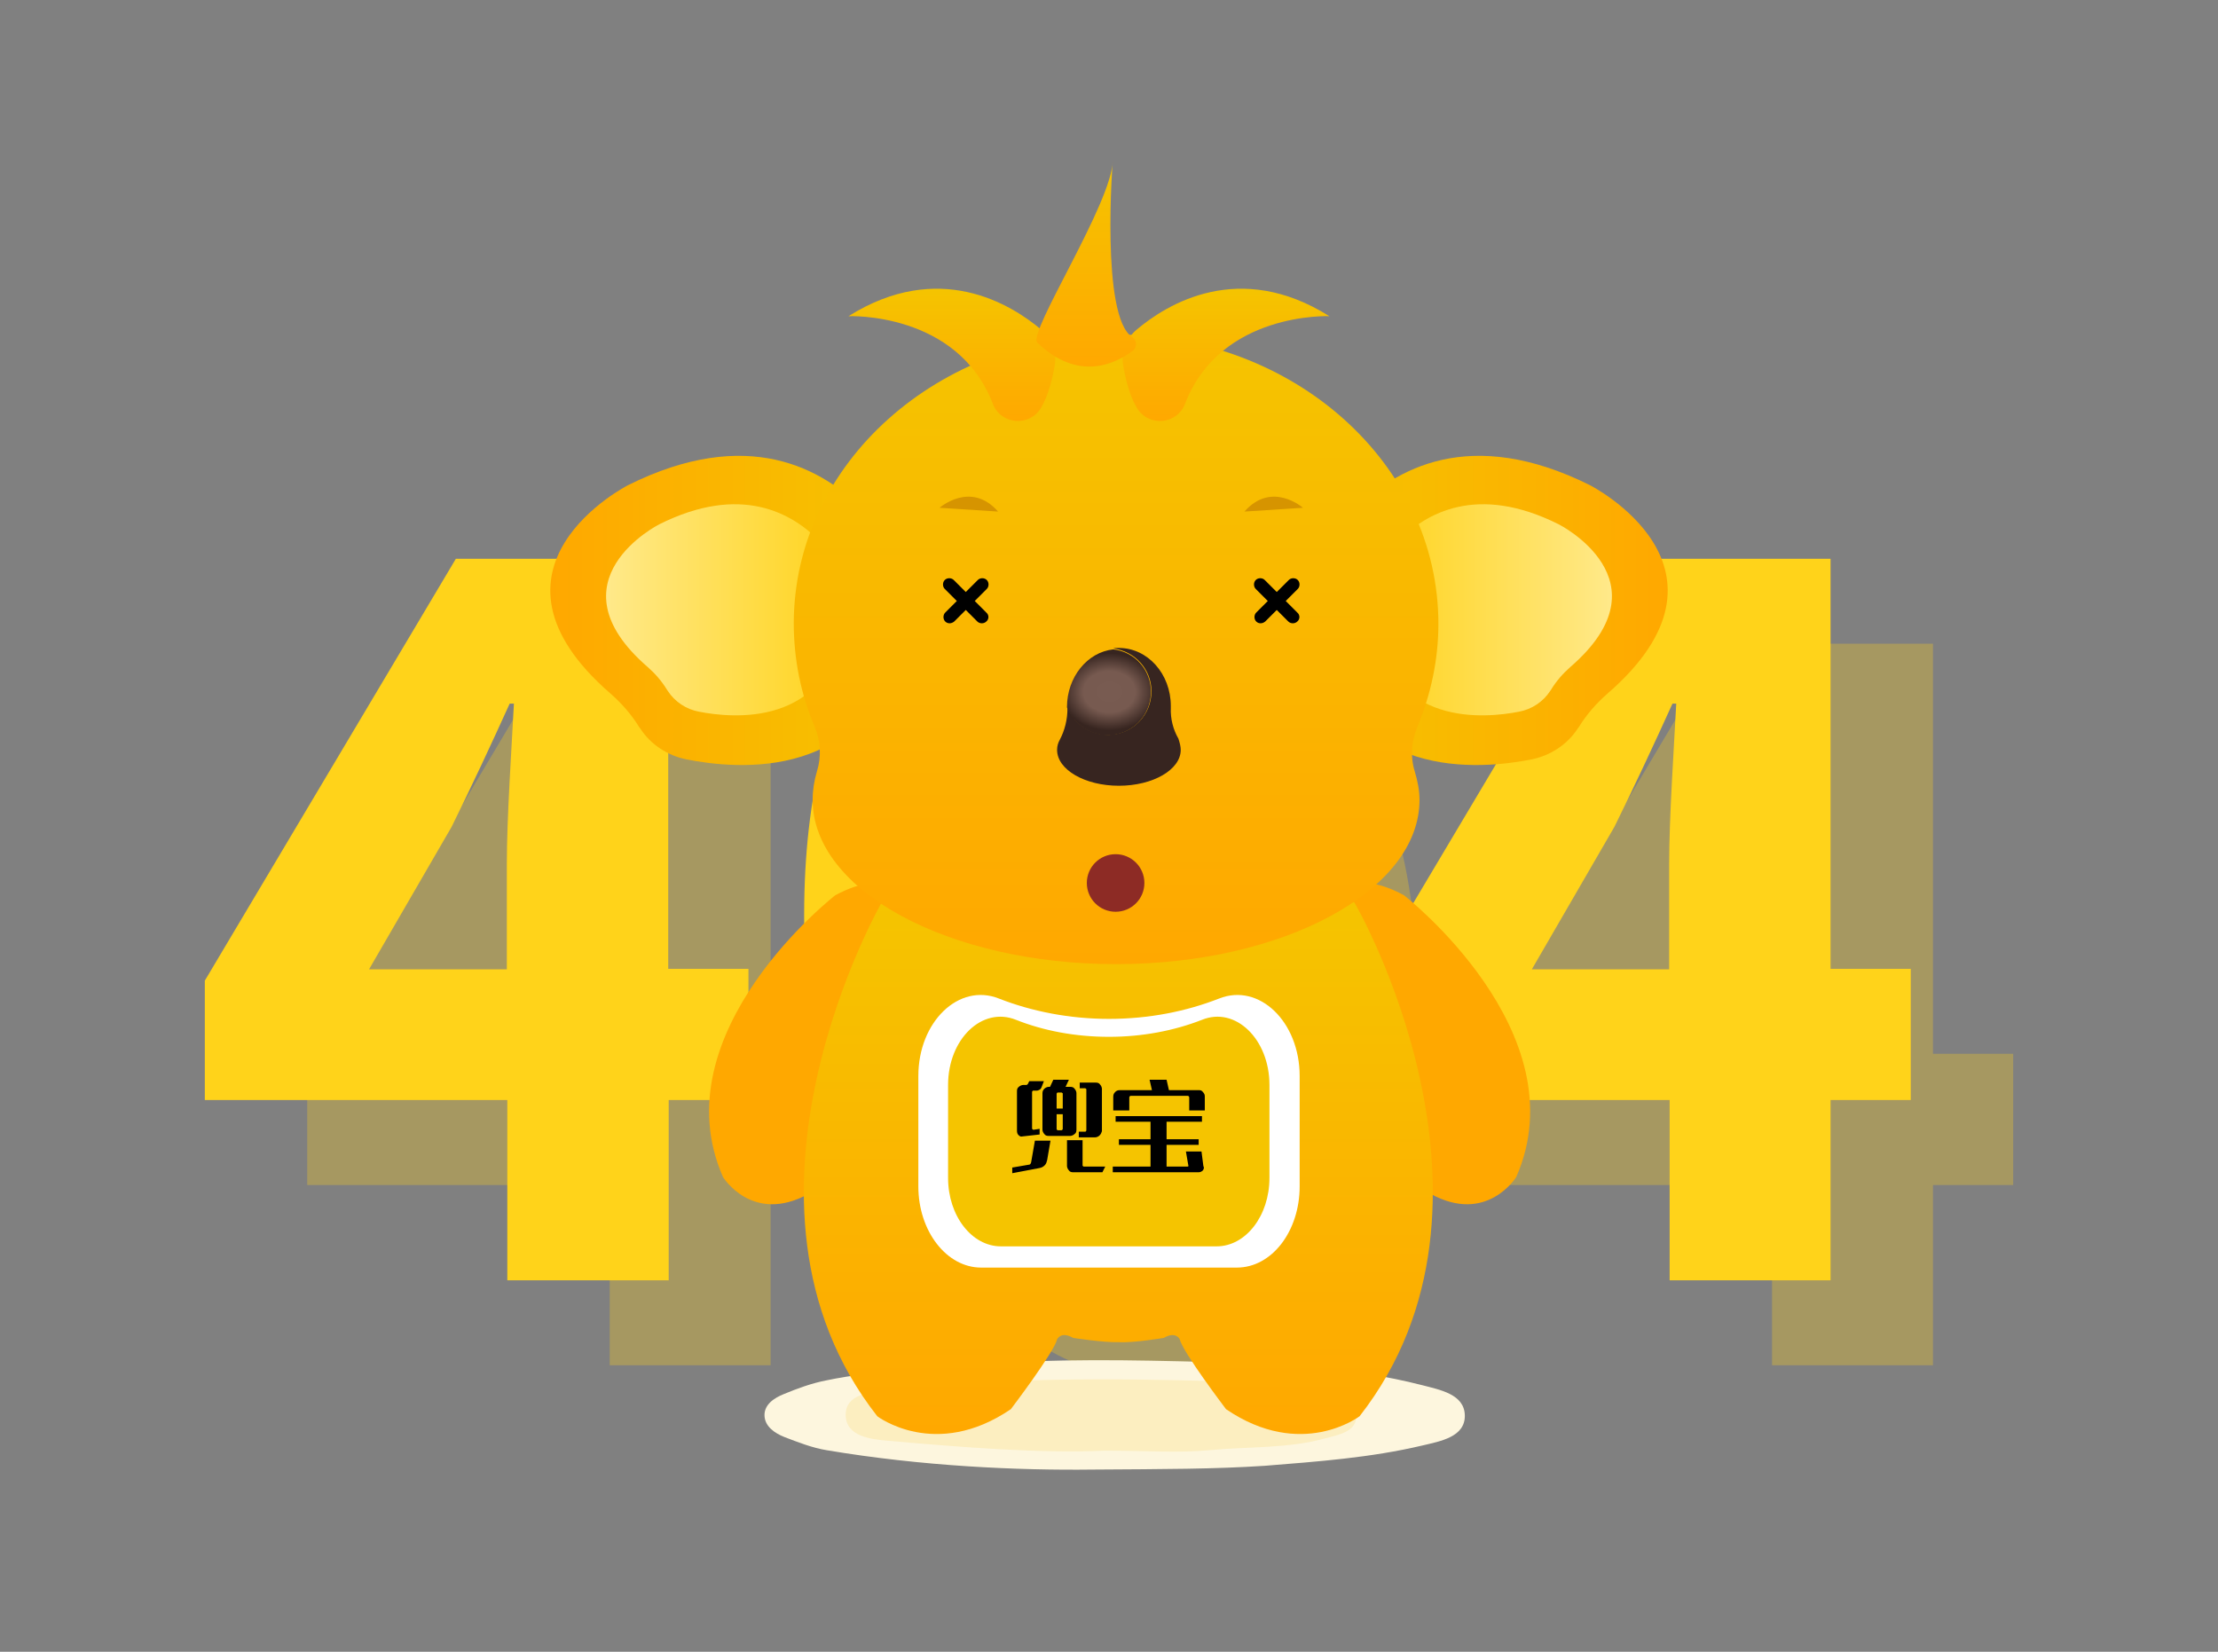 <?xml version="1.0" standalone="no"?><!DOCTYPE svg PUBLIC "-//W3C//DTD SVG 1.1//EN" "http://www.w3.org/Graphics/SVG/1.1/DTD/svg11.dtd"><svg height="350" node-id="1" sillyvg="true" template-height="350" template-width="470" version="1.1" viewBox="0 0 470 350" width="470" xmlns="http://www.w3.org/2000/svg" xmlns:xlink="http://www.w3.org/1999/xlink"><rect x="0" y="0" width="470" height="350" fill="#808080" stroke="none"/><defs node-id="77"><linearGradient gradientUnits="userSpaceOnUse" id="SVGID_1_" node-id="5" spreadMethod="pad" x1="245.882" x2="245.882" y1="-215.41" y2="-56.771"><stop offset="0" stop-color="#ffe98a"></stop><stop offset="1" stop-color="#ffd31a"></stop></linearGradient><linearGradient gradientUnits="userSpaceOnUse" id="SVGID_2_" node-id="9" spreadMethod="pad" x1="224.118" x2="224.118" y1="-233.426" y2="-74.787"><stop offset="0" stop-color="#ffe98a"></stop><stop offset="1" stop-color="#ffd31a"></stop></linearGradient><linearGradient gradientUnits="userSpaceOnUse" id="SVGID_3_" node-id="18" spreadMethod="pad" x1="237.04" x2="237.04" y1="191.126" y2="303.901"><stop offset="0" stop-color="#f5c400"></stop><stop offset="1" stop-color="#ffa800"></stop></linearGradient><linearGradient gradientUnits="userSpaceOnUse" id="SVGID_4_" node-id="22" spreadMethod="pad" x1="116.618" x2="191.38" y1="129.34" y2="129.34"><stop offset="0" stop-color="#ffa800"></stop><stop offset="1" stop-color="#f5c400"></stop></linearGradient><linearGradient gradientUnits="userSpaceOnUse" id="SVGID_5_" node-id="26" spreadMethod="pad" x1="128.422" x2="179.434" y1="129.163" y2="129.163"><stop offset="0" stop-color="#ffe98a"></stop><stop offset="1" stop-color="#ffd31a"></stop></linearGradient><linearGradient gradientUnits="userSpaceOnUse" id="SVGID_6_" node-id="30" spreadMethod="pad" x1="278.62" x2="353.382" y1="129.34" y2="129.34"><stop offset="0" stop-color="#f5c400"></stop><stop offset="1" stop-color="#ffa800"></stop></linearGradient><linearGradient gradientUnits="userSpaceOnUse" id="SVGID_7_" node-id="34" spreadMethod="pad" x1="290.567" x2="341.579" y1="129.163" y2="129.163"><stop offset="0" stop-color="#ffd31a"></stop><stop offset="1" stop-color="#ffe98a"></stop></linearGradient><linearGradient gradientUnits="userSpaceOnUse" id="SVGID_8_" node-id="38" spreadMethod="pad" x1="236.448" x2="236.448" y1="70.896" y2="204.242"><stop offset="0" stop-color="#f5c400"></stop><stop offset="1" stop-color="#ffa800"></stop></linearGradient><linearGradient gradientUnits="userSpaceOnUse" id="SVGID_9_" node-id="42" spreadMethod="pad" x1="201.754" x2="201.754" y1="61.206" y2="89.303"><stop offset="0" stop-color="#f5c400"></stop><stop offset="1" stop-color="#ffa800"></stop></linearGradient><linearGradient gradientUnits="userSpaceOnUse" id="SVGID_10_" node-id="46" spreadMethod="pad" x1="259.729" x2="259.729" y1="61.206" y2="89.303"><stop offset="0" stop-color="#f5c400"></stop><stop offset="1" stop-color="#ffa800"></stop></linearGradient><linearGradient gradientUnits="userSpaceOnUse" id="SVGID_11_" node-id="50" spreadMethod="pad" x1="230.122" x2="230.122" y1="33.901" y2="77.678"><stop offset="0" stop-color="#f5c400"></stop><stop offset="1" stop-color="#ffa800"></stop></linearGradient><radialGradient cx="592.6" cy="130.369" fx="592.6" fy="130.369" gradientTransform="matrix(1.472 0 0 1.172 -637.231 -6.187)" gradientUnits="userSpaceOnUse" id="SVGID_12_" node-id="58" r="6.976" rev="1" spreadMethod="pad"><stop offset="0" stop-color="#785b51"></stop><stop offset="0.533" stop-color="#775a50"></stop><stop offset="1" stop-color="#372520"></stop></radialGradient></defs><g node-id="232"><g node-id="234"><path d="M 180.30 251.10 L 163.30 251.10 L 163.30 289.30 L 129.20 289.30 L 129.20 251.10 L 65.10 251.10 L 65.10 225.80 L 118.30 136.40 L 163.30 136.40 L 163.30 223.30 L 180.30 223.30 L 180.30 251.10 L 180.30 251.10 Z M 129.20 223.30 L 129.20 200.90 C 129.20 191.20 130.20 176.60 130.70 167.00 L 129.90 167.00 C 126.00 175.60 121.90 184.40 117.60 193.10 L 100.10 223.30 L 129.40 223.30 L 129.40 223.30 Z M 192.10 212.10 C 192.10 159.50 213.90 133.60 246.10 133.60 C 278.30 133.60 300.40 160.00 300.40 212.10 C 300.40 264.70 278.40 292.30 246.10 292.30 C 214.00 292.20 192.10 264.70 192.10 212.10 Z M 266.00 212.10 C 266.00 170.40 257.20 161.80 246.30 161.80 C 235.40 161.80 226.70 170.40 226.70 212.10 C 226.70 254.10 235.30 263.90 246.30 263.90 C 257.20 263.80 266.00 254.00 266.00 212.10 Z M 426.60 251.10 L 409.60 251.10 L 409.60 289.30 L 375.50 289.30 L 375.50 251.10 L 311.40 251.10 L 311.40 225.80 L 364.60 136.40 L 409.60 136.40 L 409.60 223.30 L 426.60 223.30 L 426.60 251.10 Z M 375.50 223.30 L 375.50 200.90 C 375.50 191.20 376.50 176.60 377.00 167.00 L 376.20 167.00 C 372.30 175.60 368.20 184.40 363.90 193.10 L 346.40 223.30 L 375.70 223.30 L 375.70 223.30 Z" fill="url(#SVGID_1_)" fill-opacity="0.3" fill-rule="nonzero" group-id="1,3" node-id="158" stroke="none" target-height="158.7" target-width="361.5" target-x="65.1" target-y="133.6"></path></g><path d="M 158.70 233.10 L 141.70 233.10 L 141.70 271.30 L 107.50 271.30 L 107.50 233.10 L 43.40 233.10 L 43.40 207.80 L 96.60 118.40 L 141.60 118.40 L 141.60 205.30 L 158.60 205.30 L 158.60 233.00 L 158.70 233.00 Z M 107.40 205.40 L 107.40 183.00 C 107.40 173.30 108.40 158.70 108.90 149.10 L 108.00 149.10 C 104.10 157.70 100.00 166.50 95.70 175.20 L 78.20 205.40 L 107.50 205.40 L 107.50 205.40 Z M 170.40 194.00 C 170.40 141.40 192.20 115.50 224.40 115.50 C 256.60 115.50 278.70 141.90 278.70 194.00 C 278.70 246.60 256.70 274.20 224.40 274.20 C 192.10 274.20 170.40 246.60 170.40 194.00 Z M 244.20 194.00 C 244.20 152.30 235.40 143.70 224.50 143.70 C 213.60 143.70 204.90 152.30 204.90 194.00 C 204.90 236.00 213.50 245.80 224.50 245.80 C 235.50 245.80 244.20 236.00 244.20 194.00 Z M 404.90 233.10 L 387.90 233.10 L 387.90 271.30 L 353.80 271.30 L 353.80 233.10 L 289.70 233.10 L 289.70 207.80 L 342.90 118.40 L 387.90 118.40 L 387.90 205.30 L 404.90 205.30 L 404.90 233.10 Z M 353.70 205.40 L 353.70 183.00 C 353.70 173.30 354.70 158.70 355.20 149.10 L 354.40 149.10 C 350.50 157.70 346.40 166.50 342.10 175.20 L 324.60 205.40 L 353.90 205.40 L 353.90 205.40 Z" fill="url(#SVGID_2_)" fill-rule="nonzero" group-id="1" node-id="161" stroke="none" target-height="158.7" target-width="361.5" target-x="43.4" target-y="115.5"></path></g><path d="M 231.60 311.40 C 215.70 311.60 195.40 310.70 175.20 307.30 C 172.10 306.80 169.10 305.60 166.20 304.50 C 164.20 303.70 162.10 302.30 162.00 300.00 C 161.90 297.60 164.10 296.20 166.10 295.40 C 169.00 294.20 172.00 293.10 175.10 292.50 C 185.70 290.30 196.40 290.10 207.20 289.20 C 223.50 287.80 239.80 288.20 256.00 288.60 C 271.20 289.00 286.40 289.70 301.30 293.50 C 305.10 294.50 310.30 295.40 310.40 299.90 C 310.50 304.50 305.20 305.40 301.40 306.30 C 290.40 308.90 279.20 309.70 268.00 310.60 C 257.40 311.30 246.80 311.30 231.60 311.40 Z" fill="#fdf6de" fill-rule="nonzero" node-id="164" stroke="none" target-height="23.8" target-width="148.6" target-x="161.9" target-y="287.8"></path><path d="M 234.00 307.40 C 220.30 308.00 204.20 306.70 188.20 305.30 C 184.60 305.00 179.30 304.40 179.20 299.90 C 179.10 295.30 184.60 295.00 188.00 294.60 C 211.50 291.90 235.10 292.00 258.60 292.70 C 265.40 292.90 272.50 292.60 279.30 294.40 C 279.60 294.50 280.00 294.40 280.30 294.50 C 283.10 295.70 287.20 296.20 287.40 299.80 C 287.60 303.40 283.70 304.00 280.80 304.80 C 272.70 307.00 264.40 306.50 256.20 307.30 C 249.80 307.90 243.10 307.40 234.00 307.40 Z" fill="#fceec0" fill-rule="nonzero" node-id="166" stroke="none" target-height="16.1" target-width="108.5" target-x="179.1" target-y="291.9"></path><path d="M 177.00 189.70 C 177.00 189.70 139.70 218.70 153.20 249.40 C 153.20 249.40 159.40 259.50 171.30 253.00 C 174.50 251.30 176.80 248.70 177.90 245.70 L 195.80 198.30 C 197.40 194.00 194.90 189.30 189.90 187.70 C 186.90 186.50 182.60 186.70 177.00 189.70 Z" fill="#ffa800" fill-rule="nonzero" group-id="2" node-id="170" stroke="none" target-height="73" target-width="57.7" target-x="139.7" target-y="186.5"></path><path d="M 297.50 189.70 C 297.50 189.70 334.80 218.70 321.30 249.40 C 321.30 249.40 315.10 259.50 303.20 253.00 C 300.00 251.30 297.70 248.70 296.60 245.70 L 278.70 198.30 C 277.10 194.00 279.60 189.30 284.60 187.70 C 287.70 186.50 292.00 186.70 297.50 189.70 Z" fill="#ffa800" fill-rule="nonzero" group-id="2" node-id="172" stroke="none" target-height="73" target-width="57.7" target-x="277.1" target-y="186.5"></path><path d="M 288.10 300.10 C 288.10 300.10 275.80 309.50 259.80 298.60 C 259.80 298.60 250.60 286.50 250.00 283.80 C 250.00 283.80 249.20 282.00 246.60 283.50 C 246.60 283.50 240.10 284.60 237.00 284.40 L 237.00 284.40 C 233.90 284.50 227.40 283.50 227.40 283.50 C 224.80 282.00 224.00 283.80 224.00 283.80 C 223.40 286.50 214.20 298.60 214.20 298.60 C 198.20 309.50 185.90 300.10 185.90 300.10 C 150.30 254.70 186.90 191.10 186.90 191.10 C 199.80 196.30 232.40 197.10 236.90 197.10 L 237.00 197.10 C 241.90 197.00 274.10 196.20 286.90 191.10 C 287.10 191.10 323.60 254.70 288.10 300.10 Z" fill="url(#SVGID_3_)" fill-rule="nonzero" group-id="2" node-id="174" stroke="none" target-height="118.4" target-width="173.3" target-x="150.3" target-y="191.1"></path><path d="M 190.90 134.10 C 192.60 124.80 189.80 115.20 183.30 108.40 C 174.40 99.20 158.40 90.20 133.10 102.80 C 133.10 102.80 98.60 120.30 129.40 147.00 C 131.70 149.00 133.80 151.40 135.40 154.00 C 135.50 154.10 135.60 154.30 135.70 154.40 C 137.90 157.80 141.50 160.10 145.40 160.90 C 155.90 163.00 185.10 166.10 190.90 134.10 Z" fill="url(#SVGID_4_)" fill-rule="nonzero" group-id="2" node-id="176" stroke="none" target-height="75.9" target-width="94" target-x="98.6" target-y="90.2"></path><path d="M 179.10 132.40 C 180.30 126.10 178.40 119.50 173.90 114.90 C 167.90 108.60 156.90 102.50 139.70 111.10 C 139.70 111.10 116.10 123.00 137.20 141.30 C 138.80 142.70 140.20 144.30 141.30 146.10 C 141.40 146.20 141.40 146.30 141.50 146.40 C 143.00 148.70 145.40 150.30 148.10 150.80 C 155.20 152.20 175.10 154.20 179.10 132.40 Z" fill="url(#SVGID_5_)" fill-rule="nonzero" group-id="2" node-id="178" stroke="none" target-height="51.7" target-width="64.2" target-x="116.1" target-y="102.5"></path><path d="M 279.10 134.10 C 277.40 124.80 280.20 115.20 286.70 108.40 C 295.60 99.20 311.60 90.20 336.90 102.80 C 336.90 102.80 371.40 120.30 340.60 147.00 C 338.30 149.00 336.20 151.40 334.60 154.00 C 334.50 154.10 334.40 154.30 334.30 154.40 C 332.10 157.80 328.50 160.10 324.60 160.90 C 314.10 163.00 284.90 166.10 279.10 134.10 Z" fill="url(#SVGID_6_)" fill-rule="nonzero" group-id="2" node-id="180" stroke="none" target-height="75.9" target-width="94" target-x="277.4" target-y="90.2"></path><path d="M 290.90 132.40 C 289.70 126.10 291.60 119.50 296.10 114.90 C 302.10 108.60 313.10 102.50 330.30 111.10 C 330.30 111.10 353.90 123.00 332.80 141.30 C 331.20 142.70 329.80 144.30 328.70 146.10 C 328.60 146.20 328.60 146.30 328.50 146.40 C 327.00 148.70 324.60 150.30 321.90 150.80 C 314.80 152.20 294.90 154.20 290.90 132.40 Z" fill="url(#SVGID_7_)" fill-rule="nonzero" group-id="2" node-id="182" stroke="none" target-height="51.7" target-width="64.2" target-x="289.7" target-y="102.5"></path><path d="M 300.40 153.90 C 299.10 157.00 298.80 160.30 299.80 163.50 C 300.40 165.50 300.80 167.50 300.80 169.50 C 300.80 188.70 272.00 204.30 236.50 204.30 C 201.00 204.30 172.20 188.70 172.20 169.50 C 172.20 167.50 172.50 165.50 173.10 163.50 C 174.10 160.30 173.90 157.00 172.60 153.90 C 169.70 147.10 168.20 139.70 168.20 132.00 C 168.30 98.20 198.80 70.90 236.50 70.90 C 274.20 70.90 304.80 98.30 304.80 132.20 C 304.80 139.80 303.20 147.10 300.40 153.90 Z" fill="url(#SVGID_8_)" fill-rule="nonzero" group-id="2" node-id="184" stroke="none" target-height="133.4" target-width="136.6" target-x="168.2" target-y="70.9"></path><path d="M 220.70 69.90 C 214.20 64.40 198.90 55.00 179.80 67.00 C 179.80 67.00 202.90 66.00 210.40 85.60 C 212.10 90.00 218.20 90.50 220.60 86.40 C 221.80 84.40 222.80 81.50 223.50 77.40 C 224.00 74.60 222.90 71.80 220.70 69.90 Z" fill="url(#SVGID_9_)" fill-rule="nonzero" group-id="2" node-id="186" stroke="none" target-height="35.5" target-width="44.2" target-x="179.8" target-y="55"></path><path d="M 240.80 69.90 C 247.30 64.40 262.60 55.00 281.70 67.00 C 281.70 67.00 258.60 66.00 251.10 85.60 C 249.40 90.00 243.30 90.50 240.90 86.40 C 239.70 84.40 238.70 81.50 238.00 77.40 C 237.50 74.60 238.60 71.80 240.80 69.90 Z" fill="url(#SVGID_10_)" fill-rule="nonzero" group-id="2" node-id="188" stroke="none" target-height="35.5" target-width="44.2" target-x="237.5" target-y="55"></path><path d="M 219.80 72.60 C 217.70 70.50 235.80 42.80 235.80 33.90 C 235.80 33.90 233.20 67.10 239.90 71.40 C 240.90 72.10 241.00 73.50 240.10 74.30 C 236.00 77.30 228.40 80.80 219.80 72.60 Z" fill="url(#SVGID_11_)" fill-rule="nonzero" group-id="2" node-id="190" stroke="none" target-height="46.9" target-width="23.3" target-x="217.7" target-y="33.9"></path><path d="M 276.10 107.60 C 276.10 107.60 269.50 101.80 263.70 108.40" fill="#d69400" fill-rule="nonzero" group-id="2" node-id="192" stroke="none" target-height="6.6" target-width="12.4" target-x="263.7" target-y="101.8"></path><path d="M 199.10 107.60 C 199.10 107.60 205.70 101.80 211.50 108.40" fill="#d69400" fill-rule="nonzero" group-id="2" node-id="194" stroke="none" target-height="6.6" target-width="12.4" target-x="199.1" target-y="101.8"></path><path d="M 250.20 158.90 C 250.20 163.10 244.30 166.50 237.10 166.50 C 229.90 166.50 224.00 163.10 224.00 158.90 C 224.00 158.10 224.20 157.40 224.60 156.70 C 225.60 154.80 226.20 152.50 226.20 150.10 C 226.20 150.00 226.20 149.90 226.20 149.80 C 227.50 153.30 230.90 155.70 234.80 155.70 C 239.90 155.70 244.00 151.60 244.00 146.50 C 244.00 141.80 240.50 138.00 235.90 137.40 C 236.30 137.30 236.70 137.30 237.10 137.30 C 243.20 137.30 248.10 142.80 248.10 149.60 C 248.10 149.70 248.10 149.90 248.10 150.00 C 248.00 152.30 248.60 154.60 249.70 156.50 C 250.00 157.40 250.20 158.20 250.20 158.90 Z" fill="#372520" fill-rule="nonzero" group-id="2,4" node-id="198" stroke="none" target-height="29.2" target-width="26.2" target-x="224" target-y="137.3"></path><path d="M 243.90 146.60 C 243.90 151.70 239.80 155.80 234.70 155.80 C 230.80 155.80 227.40 153.30 226.10 149.90 L 226.10 149.80 C 226.10 143.50 230.40 138.20 235.90 137.60 C 240.40 138.10 243.90 141.90 243.90 146.60 Z" fill="url(#SVGID_12_)" fill-rule="nonzero" group-id="2,4" node-id="200" stroke="none" target-height="18.2" target-width="17.8" target-x="226.1" target-y="137.6"></path><path d="M 275.40 228.00 L 275.40 251.40 C 275.40 260.90 269.50 268.60 262.10 268.60 L 207.90 268.60 C 200.60 268.60 194.60 260.90 194.60 251.40 L 194.60 228.00 C 194.60 216.50 203.20 208.20 211.70 211.60 C 218.60 214.30 226.60 215.90 235.00 215.90 C 243.50 215.90 251.40 214.30 258.30 211.60 C 266.80 208.20 275.40 216.50 275.40 228.00 Z" fill="#ffffff" fill-rule="nonzero" group-id="2,5" node-id="205" stroke="none" target-height="60.4" target-width="80.8" target-x="194.6" target-y="208.2"></path><path d="M 269.00 229.90 L 269.00 249.60 C 269.00 257.60 264.00 264.10 257.80 264.10 L 212.10 264.10 C 205.90 264.10 200.90 257.60 200.90 249.60 L 200.90 229.90 C 200.90 220.20 208.10 213.20 215.30 216.10 C 221.10 218.40 227.80 219.70 235.00 219.70 C 242.10 219.70 248.80 218.40 254.70 216.10 C 261.80 213.20 269.00 220.20 269.00 229.90 Z" fill="#f5c400" fill-rule="nonzero" group-id="2,5" node-id="207" stroke="none" target-height="50.9" target-width="68.1" target-x="200.9" target-y="213.2"></path><path d="M 221.90 245.80 C 221.80 246.20 221.70 246.60 221.40 246.90 C 221.10 247.20 220.80 247.40 220.30 247.50 L 214.50 248.60 L 214.50 247.40 L 218.00 246.80 C 218.30 246.80 218.40 246.60 218.50 246.30 L 219.30 241.70 L 222.60 241.70 L 221.90 245.80 Z M 215.80 240.50 C 215.60 240.30 215.50 240.00 215.50 239.60 L 215.50 231.20 C 215.50 230.80 215.60 230.50 215.90 230.30 C 216.10 230.10 216.50 229.90 216.80 229.90 L 217.50 229.90 C 217.60 229.90 217.70 229.80 217.80 229.70 L 218.10 229.10 L 221.20 229.10 L 220.70 230.40 C 220.60 230.60 220.50 230.80 220.30 230.90 C 220.10 231.00 219.90 231.10 219.70 231.10 L 219.00 231.10 C 218.90 231.10 218.80 231.10 218.80 231.20 C 218.70 231.30 218.70 231.30 218.70 231.40 L 218.70 239.10 C 218.70 239.20 218.70 239.20 218.80 239.30 C 218.80 239.30 218.90 239.40 219.00 239.40 L 220.30 239.20 L 220.30 240.40 L 216.70 240.80 C 216.30 240.90 216.10 240.80 215.80 240.50 Z M 221.30 230.70 C 221.50 230.50 221.90 230.30 222.20 230.30 L 222.50 230.30 L 223.20 228.80 L 226.50 228.80 L 225.80 230.30 L 226.80 230.30 C 227.20 230.30 227.50 230.40 227.70 230.70 C 227.90 230.90 228.10 231.30 228.10 231.60 L 228.10 239.40 C 228.10 239.80 228.00 240.10 227.70 240.30 C 227.50 240.50 227.10 240.70 226.80 240.70 L 222.20 240.70 C 221.80 240.70 221.50 240.60 221.30 240.30 C 221.10 240.10 220.90 239.70 220.90 239.40 L 220.90 231.60 C 220.90 231.20 221.10 230.90 221.30 230.70 Z M 225.10 231.60 C 225.00 231.50 225.00 231.50 224.90 231.50 L 224.20 231.50 C 224.10 231.50 224.00 231.50 224.00 231.60 C 223.90 231.70 223.90 231.70 223.90 231.80 L 223.90 234.90 L 225.20 234.90 L 225.20 231.80 C 225.20 231.70 225.20 231.60 225.10 231.60 Z M 225.10 239.40 C 225.20 239.30 225.20 239.30 225.20 239.20 L 225.20 236.10 L 223.90 236.10 L 223.90 239.20 C 223.90 239.30 223.90 239.40 224.00 239.40 C 224.10 239.50 224.10 239.50 224.20 239.50 L 224.90 239.50 C 225.00 239.50 225.00 239.50 225.10 239.40 Z M 227.40 248.40 C 227.00 248.40 226.70 248.30 226.50 248.00 C 226.30 247.80 226.10 247.40 226.10 247.10 L 226.10 241.60 L 229.40 241.60 L 229.40 246.90 C 229.40 247.00 229.40 247.10 229.50 247.10 C 229.60 247.20 229.60 247.20 229.70 247.20 L 234.20 247.20 L 233.60 248.40 L 227.40 248.40 Z M 233.00 240.60 C 232.80 240.80 232.40 241.00 232.10 241.00 L 228.60 241.00 L 228.60 239.80 L 229.90 239.80 C 230.00 239.80 230.10 239.80 230.10 239.70 C 230.20 239.60 230.20 239.60 230.20 239.50 L 230.20 230.90 C 230.20 230.80 230.20 230.70 230.10 230.70 C 230.00 230.60 230.00 230.60 229.90 230.60 L 228.80 230.60 L 228.80 229.40 L 232.20 229.40 C 232.60 229.40 232.90 229.50 233.10 229.80 C 233.30 230.00 233.50 230.40 233.50 230.70 L 233.50 239.70 C 233.40 240.00 233.30 240.30 233.00 240.60 Z" fill="#000000" fill-rule="nonzero" group-id="2,5,8" node-id="211" stroke="none" target-height="19.8" target-width="19.7" target-x="214.5" target-y="228.8"></path><path d="M 254.90 231.40 C 255.20 231.70 255.30 232.00 255.30 232.30 L 255.30 235.30 L 252.00 235.30 L 252.00 232.60 C 252.00 232.50 252.00 232.40 251.90 232.30 C 251.80 232.20 251.70 232.20 251.60 232.20 L 239.70 232.20 C 239.60 232.20 239.50 232.20 239.40 232.30 C 239.30 232.40 239.30 232.50 239.30 232.60 L 239.30 235.30 L 235.90 235.30 L 235.90 232.40 C 235.90 232.00 236.00 231.70 236.30 231.40 C 236.60 231.10 236.90 231.00 237.30 231.00 L 244.10 231.00 L 243.60 228.80 L 247.20 228.80 L 247.70 231.00 L 254.10 231.00 C 254.40 231.00 254.70 231.10 254.90 231.40 Z M 254.90 248.00 C 254.70 248.20 254.40 248.40 254.00 248.40 L 235.80 248.40 L 235.80 247.20 L 243.80 247.20 L 243.80 242.60 L 237.10 242.60 L 237.10 241.40 L 243.80 241.40 L 243.80 237.70 L 236.40 237.70 L 236.40 236.50 L 254.70 236.50 L 254.70 237.70 L 247.20 237.70 L 247.20 241.40 L 254.00 241.40 L 254.00 242.60 L 247.20 242.60 L 247.20 247.20 L 251.60 247.20 C 251.80 247.20 251.90 247.10 251.80 246.90 L 251.30 244.00 L 254.60 244.00 L 255.00 247.10 C 255.20 247.40 255.10 247.70 254.90 248.00 Z" fill="#000000" fill-rule="nonzero" group-id="2,5,8" node-id="213" stroke="none" target-height="19.6" target-width="19.5" target-x="235.8" target-y="228.8"></path><path d="M 242.50 187.10 C 242.50 190.47 239.77 193.20 236.40 193.20 C 233.03 193.20 230.30 190.47 230.30 187.10 C 230.30 183.73 233.03 181.00 236.40 181.00 C 239.77 181.00 242.50 183.73 242.50 187.10 Z" fill="#8d2b25" fill-rule="nonzero" group-id="2" node-id="217" stroke="none" target-height="12.2" target-width="12.2" target-x="230.3" target-y="181"></path><path d="M 209.00 131.70 L 209.00 131.70 C 208.50 132.20 207.60 132.20 207.10 131.70 L 200.20 124.80 C 199.70 124.30 199.70 123.40 200.20 122.90 L 200.20 122.90 C 200.70 122.40 201.60 122.40 202.10 122.90 L 209.00 129.80 C 209.60 130.30 209.60 131.20 209.00 131.70 Z" fill="#000000" fill-rule="nonzero" group-id="2,6" node-id="221" stroke="none" target-height="9.8" target-width="9.9" target-x="199.7" target-y="122.4"></path><path d="M 200.30 131.70 L 200.30 131.70 C 199.80 131.20 199.80 130.30 200.30 129.80 L 207.20 122.90 C 207.70 122.40 208.60 122.40 209.10 122.90 L 209.10 122.90 C 209.60 123.40 209.60 124.30 209.10 124.80 L 202.20 131.70 C 201.60 132.20 200.80 132.20 200.30 131.70 Z" fill="#000000" fill-rule="nonzero" group-id="2,6" node-id="223" stroke="none" target-height="9.8" target-width="9.8" target-x="199.8" target-y="122.4"></path><path d="M 274.90 131.70 L 274.90 131.70 C 274.40 132.20 273.50 132.20 273.00 131.70 L 266.10 124.80 C 265.60 124.30 265.60 123.40 266.10 122.90 L 266.10 122.90 C 266.60 122.40 267.50 122.40 268.00 122.90 L 274.90 129.80 C 275.50 130.30 275.50 131.20 274.90 131.70 Z" fill="#000000" fill-rule="nonzero" group-id="2,7" node-id="228" stroke="none" target-height="9.8" target-width="9.9" target-x="265.6" target-y="122.4"></path><path d="M 266.20 131.70 L 266.20 131.70 C 265.70 131.20 265.70 130.30 266.20 129.80 L 273.10 122.90 C 273.60 122.40 274.50 122.40 275.00 122.90 L 275.00 122.90 C 275.50 123.40 275.50 124.30 275.00 124.80 L 268.10 131.70 C 267.50 132.20 266.70 132.20 266.20 131.70 Z" fill="#000000" fill-rule="nonzero" group-id="2,7" node-id="230" stroke="none" target-height="9.8" target-width="9.8" target-x="265.7" target-y="122.4"></path></svg>